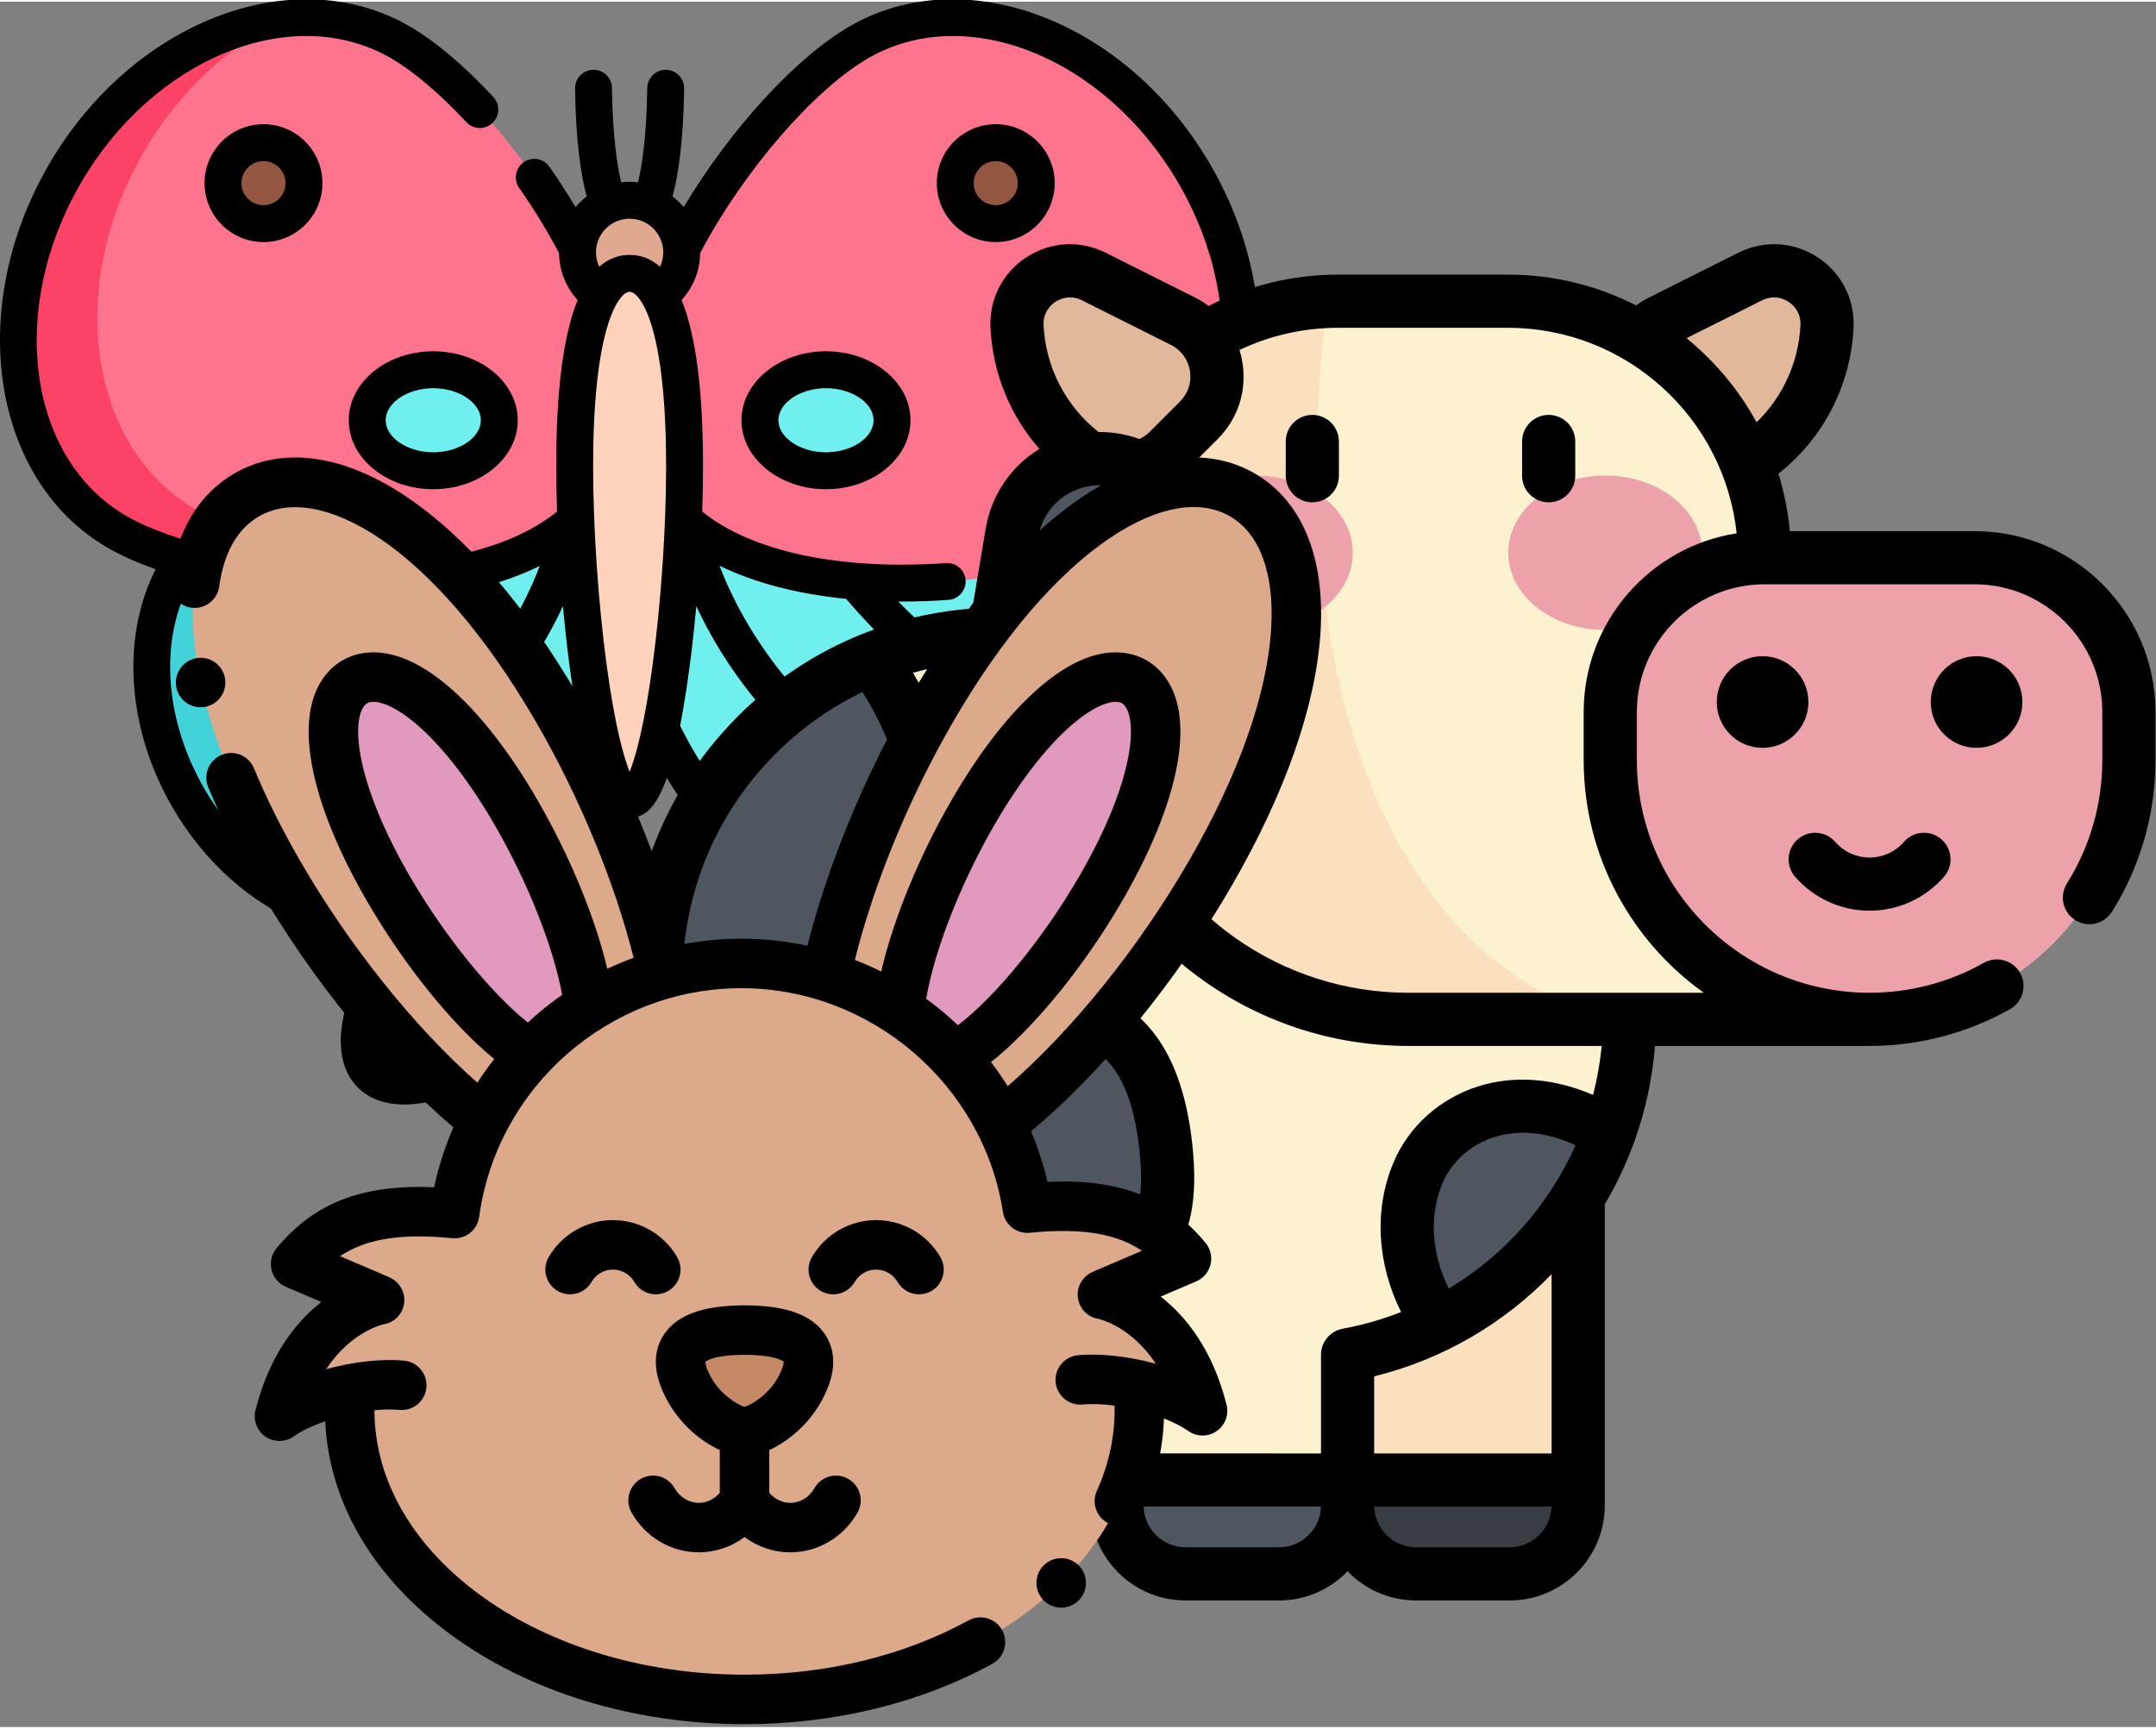 <?xml version="1.0" encoding="UTF-8" standalone="no"?>
<svg
   xmlns:dc="http://purl.org/dc/elements/1.1/"
   xmlns:cc="http://creativecommons.org/ns#"
   xmlns:rdf="http://www.w3.org/1999/02/22-rdf-syntax-ns#"
   xmlns:svg="http://www.w3.org/2000/svg"
   xmlns="http://www.w3.org/2000/svg"
   xmlns:sodipodi="http://sodipodi.sourceforge.net/DTD/sodipodi-0.dtd"
   xmlns:inkscape="http://www.inkscape.org/namespaces/inkscape"
   height="351.479pt"
   viewBox="0 -64 439.188 351.479"
   width="438.332pt"
   version="1.1"
   id="svg1228"
   sodipodi:docname="animales.svg"
   inkscape:export-filename="/Users/lucianavarela/Downloads/imagenes/animales.png"
   inkscape:export-xdpi="96"
   inkscape:export-ydpi="96"
   inkscape:version="0.92.2 5c3e80d, 2017-08-06">
  <rect x="0" y="-64" width="439.188" height="351.479" fill="#808080" stroke="none"/>
  <defs
     id="defs1232" />
  <sodipodi:namedview
     pagecolor="#ffffff"
     bordercolor="#666666"
     borderopacity="1"
     objecttolerance="10"
     gridtolerance="10"
     guidetolerance="10"
     inkscape:pageopacity="0"
     inkscape:pageshadow="2"
     inkscape:window-width="1440"
     inkscape:window-height="791"
     id="namedview1230"
     showgrid="false"
     inkscape:document-units="pt"
     fit-margin-top="0"
     fit-margin-left="0"
     fit-margin-right="0"
     fit-margin-bottom="0"
     inkscape:zoom="0.6927593"
     inkscape:cx="230.61654"
     inkscape:cy="202.70556"
     inkscape:window-x="0"
     inkscape:window-y="1"
     inkscape:window-maximized="1"
     inkscape:current-layer="svg1228" />
  <g
     id="g2076"
     transform="matrix(0.501,0,0,0.501,-1.6705544e-4,-64.739)">
    <path
       id="path2017"
       d="M 76.488,325.082 C 51.445,281.703 59.047,230.43 93.465,210.555 c 34.418,-19.871 130.797,-28.629 155.84,14.75 25.047,43.379 -30.727,122.465 -65.148,142.336 -34.418,19.875 -82.621,0.82 -107.668,-42.559 z m 0,0"
       inkscape:connector-curvature="0"
       style="fill:#70efef" />
    <path
       id="path2019"
       d="m 186.027,366.512 c -0.629,0.398 -1.25,0.77 -1.871,1.129 -34.41,19.879 -82.617,0.82 -107.664,-42.562 -25.047,-43.375 -17.445,-94.648 16.977,-114.527 9.672,-5.582 24.246,-10.293 40.75,-13.215 -3.168,1.34 -6.062,2.754 -8.613,4.223 -34.418,19.867 -42.012,71.141 -16.973,114.527 18.254,31.621 48.824,50.316 77.395,50.426 z m 0,0"
       inkscape:connector-curvature="0"
       style="fill:#42d2d9" />
    <path
       id="path2021"
       d="m 435.508,325.082 c 25.043,-43.379 17.445,-94.652 -16.977,-114.527 -34.418,-19.871 -130.797,-28.629 -155.84,14.75 -25.043,43.379 30.73,122.465 65.148,142.336 34.422,19.875 82.625,0.82 107.668,-42.559 z m 0,0"
       inkscape:connector-curvature="0"
       style="fill:#70efef" />
    <path
       id="path2023"
       d="M 485.867,71.883 C 517.621,126.883 507.984,191.898 464.344,217.094 420.699,242.289 298.5,253.395 266.746,198.391 c -31.754,-55 38.961,-155.277 82.602,-180.473 43.645,-25.195 104.766,-1.035 136.52,53.965 z m 0,0"
       inkscape:connector-curvature="0"
       style="fill:#fd748c" />
    <path
       id="path2025"
       d="M 26.133,71.883 C -5.625,126.883 4.012,191.898 47.656,217.094 c 43.641,25.195 165.84,36.301 197.598,-18.703 31.754,-55 -38.961,-155.277 -82.605,-180.473 C 119.008,-7.277 57.887,16.883 26.133,71.883 Z m 0,0"
       inkscape:connector-curvature="0"
       style="fill:#fd748c" />
    <path
       id="path2027"
       d="M 211.555,226.266 C 161.988,247.613 81.371,236.559 47.652,217.094 4.008,191.895 -5.625,126.887 26.137,71.887 47.582,34.734 82.414,11.656 116.215,8.348 93.727,18.789 72.891,37.574 58.277,62.887 26.516,117.883 36.16,182.902 79.805,208.094 c 27.105,15.652 84.523,25.863 131.75,18.172 z m 0,0"
       inkscape:connector-curvature="0"
       style="fill:#fc4265" />
    <path
       id="path2029"
       d="m 277.184,103.402 c 0,11.699 -9.484,21.184 -21.184,21.184 -11.699,0 -21.184,-9.484 -21.184,-21.184 0,-11.699 9.484,-21.184 21.184,-21.184 11.699,0 21.184,9.484 21.184,21.184 z m 0,0"
       inkscape:connector-curvature="0"
       style="fill:#e0a98f" />
    <path
       id="path2031"
       d="m 278.34,190.164 c 0,56.164 -10,135.676 -22.34,135.676 -12.34,0 -22.344,-79.512 -22.344,-135.676 0,-56.168 10.004,-78.219 22.344,-78.219 12.34,0 22.34,22.051 22.34,78.219 z m 0,0"
       inkscape:connector-curvature="0"
       style="fill:#ffd2bc" />
    <path
       id="path2033"
       d="m 362.695,171.672 c 0,-11.348 -12.023,-20.543 -26.855,-20.543 -14.828,0 -26.852,9.195 -26.852,20.543 0,11.344 12.023,20.539 26.852,20.539 14.832,0 26.855,-9.195 26.855,-20.539 z m 0,0"
       inkscape:connector-curvature="0"
       style="fill:#70efef" />
    <path
       id="path2035"
       d="m 203.012,171.672 c 0,-11.348 -12.023,-20.543 -26.855,-20.543 -14.828,0 -26.852,9.195 -26.852,20.543 0,11.344 12.023,20.539 26.852,20.539 14.832,0 26.855,-9.195 26.855,-20.539 z m 0,0"
       inkscape:connector-curvature="0"
       style="fill:#70efef" />
    <path
       id="path2037"
       d="m 421.328,75.258 c 0,9.09 -7.371,16.465 -16.465,16.465 -9.09,0 -16.465,-7.375 -16.465,-16.465 0,-9.094 7.375,-16.469 16.465,-16.469 9.094,0 16.465,7.375 16.465,16.469 z m 0,0"
       inkscape:connector-curvature="0"
       style="fill:#935641" />
    <path
       id="path2039"
       d="m 123.598,75.258 c 0,9.09 -7.371,16.465 -16.465,16.465 -9.094,0 -16.465,-7.375 -16.465,-16.465 0,-9.094 7.371,-16.469 16.465,-16.469 9.094,0 16.465,7.375 16.465,16.469 z m 0,0"
       inkscape:connector-curvature="0"
       style="fill:#935641" />
    <path
       id="path2041"
       d="m 492.363,68.133 c -33.77,-58.496 -99.609,-83.938 -146.766,-56.711 -22.117,12.77 -48.703,41.969 -67.605,73.59 -1.348,-1.613 -2.871,-3.07 -4.539,-4.352 2.16,-7.98 4.406,-21.543 4.73,-43.875 0.059,-4.145 -3.25,-7.551 -7.395,-7.609 -0.035,-0.004 -0.074,-0.004 -0.109,-0.004 -4.094,0 -7.441,3.289 -7.5,7.395 -0.285,19.785 -2.137,31.668 -3.746,38.363 -1.129,-0.137 -2.273,-0.215 -3.434,-0.215 -1.164,0 -2.309,0.078 -3.434,0.215 -1.633,-6.773 -3.461,-18.645 -3.746,-38.363 -0.062,-4.141 -3.438,-7.488 -7.609,-7.391 -4.145,0.059 -7.453,3.465 -7.395,7.609 0.32,22.223 2.539,35.793 4.73,43.875 -1.668,1.281 -3.191,2.738 -4.539,4.348 -3.297,-5.523 -6.84,-11.016 -10.613,-16.414 -2.375,-3.395 -7.055,-4.223 -10.449,-1.848 -3.395,2.375 -4.223,7.055 -1.848,10.449 6.082,8.699 11.535,17.625 16.223,26.539 0.082,7.105 2.785,13.871 7.539,19.051 -5.785,14.242 -8.703,36.734 -8.703,67.379 0,5.973 0.117,12.23 0.336,18.629 -18.25,14.836 -49.16,22.457 -87.441,21.512 -33.441,-0.828 -68.664,-8.75 -87.645,-19.707 C 11.418,187.508 2.992,126.965 32.629,75.633 62.262,24.305 118.906,1.324 158.898,24.414 c 9.098,5.254 19.996,14.496 30.688,26.02 2.816,3.039 7.562,3.219 10.602,0.402 3.039,-2.816 3.219,-7.566 0.402,-10.602 -11.855,-12.781 -23.676,-22.746 -34.188,-28.812 C 119.25,-15.801 53.406,9.637 19.637,68.133 -14.137,126.629 -3.254,196.367 43.902,223.59 c 5.363,3.094 11.934,6.016 19.402,8.656 -14.102,27.586 -11.695,64.742 6.688,96.586 12.957,22.441 32.156,39.566 54.059,48.227 10.125,4 20.285,5.992 30.098,5.992 12.004,0 23.492,-2.98 33.762,-8.91 17.637,-10.184 38.023,-32.434 52.992,-57.086 2.789,8.008 7.07,16.289 15.098,16.289 5.609,0 10.582,-3.426 15.117,-16.258 14.965,24.641 35.344,46.875 52.973,57.055 10.176,5.875 21.664,8.871 33.75,8.871 4.238,0 8.551,-0.367 12.906,-1.109 4.082,-0.695 6.832,-4.57 6.137,-8.656 -0.695,-4.086 -4.57,-6.828 -8.656,-6.137 -13.293,2.262 -25.957,0.203 -36.637,-5.965 -15.828,-9.141 -39.703,-34.414 -55.055,-65.238 0.91,-4.672 1.805,-9.883 2.68,-15.727 1.531,-10.188 2.848,-21.395 3.891,-32.918 10.09,21.727 31.766,55.961 75.168,81.898 1.207,0.719 2.535,1.062 3.844,1.062 2.555,0 5.043,-1.305 6.445,-3.656 2.125,-3.555 0.965,-8.164 -2.59,-10.289 -47.648,-28.473 -67.016,-68.488 -73.418,-85.453 14.16,6.934 31.684,11.5 51.469,13.461 5.91,6.992 23.773,27.109 40.391,35.609 1.094,0.559 2.258,0.824 3.41,0.824 2.727,0 5.355,-1.492 6.684,-4.086 1.887,-3.691 0.43,-8.211 -3.262,-10.098 C 382.383,262 372.609,252.992 365.254,245.375 c 0.523,0 1.043,0.012 1.57,0.012 6.129,0 12.414,-0.227 18.82,-0.68 4.133,-0.289 7.25,-3.879 6.957,-8.012 -0.293,-4.133 -3.875,-7.242 -8.012,-6.953 -42.883,3.027 -78.965,-4.609 -99.082,-20.957 0.215,-6.395 0.336,-12.648 0.336,-18.621 0,-30.645 -2.922,-53.133 -8.707,-67.375 4.758,-5.188 7.461,-11.969 7.539,-19.07 17.434,-33.145 46.164,-66.453 68.426,-79.305 39.988,-23.086 96.633,-0.109 126.27,51.219 29.633,51.332 21.211,111.875 -18.777,134.965 -10.16,5.867 -25.375,11.066 -42.84,14.641 -4.062,0.832 -6.68,4.793 -5.848,8.855 0.727,3.551 3.852,6 7.34,6 0.5,0 1.008,-0.055 1.516,-0.156 4.625,-0.945 9.082,-1.996 13.348,-3.129 13.203,23.262 11.297,56.117 -5.102,84.52 -7.859,13.617 -18.492,25.164 -30.75,33.395 -3.441,2.309 -4.355,6.973 -2.047,10.414 1.449,2.152 3.82,3.316 6.234,3.316 1.438,0 2.895,-0.41 4.176,-1.273 14.148,-9.5 26.383,-22.762 35.383,-38.348 18.371,-31.824 20.781,-68.949 6.711,-96.531 7.363,-2.621 13.891,-5.543 19.379,-8.711 C 515.25,196.367 526.137,126.629 492.363,68.133 Z M 269.68,103.402 c 0,2.047 -0.465,4.039 -1.324,5.852 -3.578,-3.188 -7.691,-4.809 -12.355,-4.809 -4.664,0 -8.781,1.621 -12.359,4.812 -0.859,-1.812 -1.324,-3.805 -1.324,-5.855 0,-7.543 6.137,-13.68 13.684,-13.68 7.543,0 13.68,6.137 13.68,13.68 z m -89.273,257.742 c -14.621,8.441 -32.676,9.141 -50.84,1.961 -18.766,-7.418 -35.309,-22.254 -46.578,-41.777 -16.414,-28.426 -18.309,-61.316 -5.062,-84.586 19.91,5.309 43.773,8.68 67.602,8.676 0.398,0 0.793,-0.004 1.191,-0.008 -7.344,7.605 -17.098,16.59 -25.965,21.125 -3.691,1.891 -5.152,6.41 -3.266,10.098 1.328,2.594 3.957,4.086 6.688,4.086 1.148,0 2.316,-0.266 3.41,-0.824 16.555,-8.469 34.344,-28.469 40.32,-35.527 18.688,-1.809 36.543,-6.051 51.539,-13.457 -6.371,16.973 -25.633,56.812 -73.418,85.371 -3.555,2.125 -4.715,6.734 -2.59,10.289 1.406,2.352 3.895,3.652 6.445,3.652 1.309,0 2.637,-0.34 3.844,-1.062 43.402,-25.938 65.078,-60.172 75.168,-81.898 1.043,11.523 2.359,22.734 3.891,32.918 0.852,5.684 1.754,10.918 2.691,15.699 -15.352,30.84 -39.234,56.125 -55.07,65.266 z m 66.348,-89.242 c -3.5,-25.648 -5.594,-56.207 -5.594,-81.738 0,-25.32 2.137,-45.332 6.184,-57.867 3.059,-9.484 6.574,-12.848 8.656,-12.848 2.082,0 5.598,3.363 8.656,12.848 4.043,12.535 6.184,32.547 6.184,57.867 0,25.535 -2.094,56.09 -5.598,81.738 -3.203,23.473 -6.73,36.5 -9.242,42.742 -2.512,-6.242 -6.039,-19.27 -9.246,-42.742 z m 0,0"
       inkscape:connector-curvature="0" />
    <path
       id="path2043"
       d="m 301.484,171.672 c 0,15.461 15.414,28.039 34.355,28.039 18.945,0 34.355,-12.578 34.355,-28.039 0,-15.465 -15.41,-28.043 -34.355,-28.043 -18.941,0 -34.355,12.578 -34.355,28.043 z m 53.707,0 c 0,7.066 -8.863,13.035 -19.352,13.035 -10.488,0 -19.348,-5.973 -19.348,-13.035 0,-7.07 8.859,-13.039 19.348,-13.039 10.488,0 19.352,5.973 19.352,13.039 z m 0,0"
       inkscape:connector-curvature="0" />
    <path
       id="path2045"
       d="m 141.801,171.672 c 0,15.461 15.414,28.039 34.355,28.039 18.945,0 34.355,-12.578 34.355,-28.039 0,-15.465 -15.41,-28.043 -34.355,-28.043 -18.941,0 -34.355,12.578 -34.355,28.043 z m 53.707,0 c 0,7.066 -8.863,13.035 -19.352,13.035 -10.488,0 -19.348,-5.973 -19.348,-13.035 0,-7.07 8.859,-13.039 19.348,-13.039 10.488,0 19.352,5.973 19.352,13.039 z m 0,0"
       inkscape:connector-curvature="0" />
    <path
       id="path2047"
       d="m 428.832,75.258 c 0,-13.219 -10.75,-23.969 -23.969,-23.969 -13.215,0 -23.965,10.75 -23.965,23.969 0,13.215 10.75,23.965 23.965,23.965 13.219,0 23.969,-10.75 23.969,-23.965 z m -32.93,0 c 0,-4.945 4.02,-8.965 8.961,-8.965 4.945,0 8.965,4.02 8.965,8.965 0,4.941 -4.02,8.961 -8.965,8.961 -4.941,0 -8.961,-4.02 -8.961,-8.961 z m 0,0"
       inkscape:connector-curvature="0" />
    <path
       id="path2049"
       d="m 107.133,51.289 c -13.215,0 -23.969,10.75 -23.969,23.969 0,13.215 10.754,23.965 23.969,23.965 13.215,0 23.969,-10.75 23.969,-23.965 0,-13.219 -10.754,-23.969 -23.969,-23.969 z m 0,32.93 c -4.941,0 -8.961,-4.02 -8.961,-8.961 0,-4.945 4.02,-8.965 8.961,-8.965 4.941,0 8.961,4.02 8.961,8.965 0,4.941 -4.02,8.961 -8.961,8.961 z m 0,0"
       inkscape:connector-curvature="0" />
  </g>
  <g
     id="g1799"
     transform="matrix(0.722,0,0,0.722,69.417,-7.003)">
    <path
       style="fill:#4e5660"
       inkscape:connector-curvature="0"
       id="path1188"
       d="m 18.297,188.873 c 6.922,-6.922 18.141,-6.922 25.062,0 6.922,6.918 6.922,18.141 0,25.059 -6.922,6.922 -26.332,15.113 -33.254,8.195 -6.922,-6.922 1.273,-26.336 8.191,-33.254 z m 0,0" />
    <path
       style="fill:#eda1ab"
       inkscape:connector-curvature="0"
       id="path1190"
       d="m 239.434,282.26 c 0,30.883 -25.035,55.922 -55.922,55.922 -30.883,0 -55.922,-25.039 -55.922,-55.922 0,-30.887 25.039,-55.922 55.922,-55.922 30.887,0 55.922,25.035 55.922,55.922 z m 0,0" />
    <path
       style="fill:#fae0bd"
       inkscape:connector-curvature="0"
       id="path1192"
       d="m 329.82,364.658 h -26.453 c -10.66,0 -19.305,-8.645 -19.305,-19.305 v -91.223 h 65.062 v 91.223 c 0,10.66 -8.645,19.305 -19.305,19.305 z m 0,0" />
    <path
       style="fill:#383c43"
       inkscape:connector-curvature="0"
       id="path1194"
       d="m 329.82,364.658 h -26.453 c -10.66,0 -19.305,-8.645 -19.305,-19.305 v -7.176 h 65.062 v 7.176 c 0,10.66 -8.645,19.305 -19.305,19.305 z m 0,0" />
    <path
       style="fill:#e1b89a"
       inkscape:connector-curvature="0"
       id="path1196"
       d="m 368.023,39.166 8.68,8.68 c 6.074,6.074 15.664,6.836 22.617,1.789 11.914,-8.641 19.27,-22.215 20.004,-36.914 C 419.895,1.275 407.914,-6.537 397.672,-1.4 L 372.551,11.189 c -10.656,5.34 -12.953,19.547 -4.527,27.977 z m 0,0" />
    <path
       style="fill:#fcf2d0"
       inkscape:connector-curvature="0"
       id="path1198"
       d="M 266.453,99.475 H 186.125 c -53.691,0 -97.219,43.523 -97.219,97.219 v 10.547 c 0,19.645 5.832,37.926 15.852,53.211 v 84.902 c 0,10.66 8.641,19.305 19.305,19.305 h 26.449 c 10.664,0 19.309,-8.645 19.309,-19.305 v -42.262 c 5.301,0.895 10.746,1.367 16.305,1.367 H 219 v 40.895 c 0,10.664 8.645,19.305 19.309,19.305 h 26.449 c 10.664,0 19.305,-8.641 19.305,-19.305 v -42.488 c 45.285,-8.285 79.609,-47.945 79.609,-95.625 v -10.547 c 0,-53.695 -43.527,-97.219 -97.219,-97.219 z m 0,0" />
    <path
       style="fill:#4e5660"
       inkscape:connector-curvature="0"
       id="path1200"
       d="M 264.758,364.658 H 238.305 C 227.645,364.658 219,356.014 219,345.353 v -7.176 h 65.062 v 7.176 c 0,10.66 -8.645,19.305 -19.305,19.305 z m 0,0" />
    <path
       style="fill:#4e5660"
       inkscape:connector-curvature="0"
       id="path1202"
       d="M 150.512,364.658 H 124.062 c -10.664,0 -19.305,-8.645 -19.305,-19.305 v -7.176 h 65.062 v 7.176 c 0,10.66 -8.645,19.305 -19.309,19.305 z m 0,0" />
    <path
       style="fill:#fcf2d0"
       inkscape:connector-curvature="0"
       id="path1204"
       d="m 401.707,77.951 c 0,-39.973 -32.406,-72.379 -72.379,-72.379 h -47.973 c -39.973,0 -72.379,32.406 -72.379,72.379 v 37.973 c 0,50.965 41.316,92.281 92.281,92.281 h 130.078 c 40.406,0 73.164,-32.758 73.164,-73.164 v -13.555 c 0,-24.043 -19.492,-43.535 -43.535,-43.535 z m 0,0" />
    <path
       style="fill:#fae0bd"
       inkscape:connector-curvature="0"
       id="path1206"
       d="m 278.34,5.65 c -38.574,1.582 -69.363,33.34 -69.363,72.305 v 37.969 c 0,50.965 41.316,92.281 92.281,92.281 h 55.465 C 288.914,186.826 266.453,99.475 278.34,5.65 Z m 0,0" />
    <path
       style="fill:#eda1ab"
       inkscape:connector-curvature="0"
       id="path1208"
       d="m 285.523,76.541 c 0,-12.027 -12.246,-21.781 -27.352,-21.781 -15.109,0 -27.355,9.754 -27.355,21.781 0,12.031 12.246,21.785 27.355,21.785 15.105,0 27.352,-9.754 27.352,-21.785 z m 0,0" />
    <path
       style="fill:#eda1ab"
       inkscape:connector-curvature="0"
       id="path1210"
       d="m 384.094,76.541 c 0,-12.027 -12.25,-21.781 -27.355,-21.781 -15.109,0 -27.355,9.754 -27.355,21.781 0,12.031 12.246,21.785 27.355,21.785 15.105,0 27.355,-9.754 27.355,-21.785 z m 0,0" />
    <path
       style="fill:#eda1ab"
       inkscape:connector-curvature="0"
       id="path1212"
       d="m 460.965,77.951 c 24.043,0 43.535,19.492 43.535,43.535 v 13.555 c 0,40.406 -32.758,73.164 -73.164,73.164 -40.406,0 -73.164,-32.758 -73.164,-73.164 v -13.555 c 0,-24.043 19.492,-43.535 43.535,-43.535 z m 0,0" />
    <path
       style="fill:#e1b89a"
       inkscape:connector-curvature="0"
       id="path1214"
       d="m 242.098,39.166 -8.68,8.68 c -6.074,6.074 -15.66,6.836 -22.613,1.789 -11.914,-8.641 -19.27,-22.215 -20.004,-36.914 -0.57,-11.445 11.406,-19.258 21.652,-14.121 l 25.117,12.59 c 10.66,5.34 12.957,19.547 4.527,27.977 z m 0,0" />
    <g
       transform="translate(0,-11.022)"
       style="fill:#4e5660"
       id="g1224">
      <path
         inkscape:connector-curvature="0"
         id="path1216"
         d="m 214.125,149.949 c -18.926,0 -33.312,-17 -30.184,-35.664 l 5.418,-32.324 c 2.031,-12.098 12.5,-20.957 24.766,-20.957 12.266,0 22.734,8.859 24.766,20.957 l 5.418,32.324 c 3.129,18.664 -11.258,35.664 -30.184,35.664 z m 0,0" />
      <path
         inkscape:connector-curvature="0"
         id="path1218"
         d="m 88.906,207.715 v 0.844 c 11.805,7.953 24.586,12.098 35.141,10.668 23.973,-3.254 65.988,-44.754 25.918,-101.754 -35.777,14.352 -61.059,49.332 -61.059,90.242 z m 0,0" />
      <path
         inkscape:connector-curvature="0"
         id="path1220"
         d="m 158.656,233.688 c -15.09,23.438 -6.148,50.824 19.684,52.168 25.832,1.34 58.129,14.484 54.711,-27.797 -2.105,-26.043 -11.926,-40.047 -31.879,-41.133 -19.953,-1.086 -32.793,1.668 -42.516,16.762 z m 0,0" />
      <path
         inkscape:connector-curvature="0"
         id="path1222"
         d="m 357.887,251.348 c -25.395,-15.734 -47.227,-4.734 -53.934,11.141 -5.738,13.578 -3.395,29.418 5.926,42.75 22.156,-11.086 39.492,-30.367 48.008,-53.891 z m 0,0" />
    </g>
    <path
       inkscape:connector-curvature="0"
       id="path1226"
       d="m 474.453,118.662 c 0,-7.141 -5.789,-12.93 -12.93,-12.93 -7.141,0 -12.926,5.789 -12.926,12.93 0,7.141 5.785,12.926 12.926,12.926 7.141,0 12.93,-5.785 12.93,-12.926 z m -296.5,163.66 c 4.305,0.223 9.016,0.82 13.57,1.402 6.156,0.785 12.402,1.578 18.328,1.578 8.531,0 16.395,-1.648 22.371,-7.359 6.777,-6.473 9.496,-16.781 8.305,-31.512 -2.473,-30.59 -15.578,-46.746 -38.949,-48.016 -21.004,-1.141 -37.418,1.855 -49.227,20.188 -9.473,14.711 -11.172,32.02 -4.438,45.164 5.684,11.094 16.633,17.859 30.039,18.555 z m -12.988,-55.594 c 6.336,-9.844 13.84,-13.531 29.137,-13.531 2.074,0 4.289,0.066 6.66,0.199 10.309,0.559 22.445,4.957 24.812,34.242 0.547,6.742 0.344,15.586 -3.711,19.457 -4.961,4.742 -16.898,3.219 -28.445,1.75 -4.828,-0.617 -9.82,-1.25 -14.688,-1.504 -8.152,-0.422 -14.191,-4.023 -17.465,-10.41 -4.305,-8.402 -2.887,-19.977 3.699,-30.203 z M 274.113,37.65 c -4.145,0 -7.5,3.359 -7.5,7.5 v 9.66 c 0,4.145 3.355,7.5 7.5,7.5 4.141,0 7.5,-3.355 7.5,-7.5 v -9.66 c 0,-4.141 -3.359,-7.5 -7.5,-7.5 z m 186.852,32.801 h -52.121 c -0.523,-5.582 -1.609,-11.004 -3.227,-16.199 12.691,-10.039 20.387,-24.902 21.195,-41.16 0.402,-8.066 -3.395,-15.52 -10.16,-19.934 -6.766,-4.41 -15.121,-4.887 -22.34,-1.266 l -25.121,12.59 c -1.312,0.656 -2.547,1.422 -3.707,2.277 -10.863,-5.539 -23.145,-8.688 -36.156,-8.688 h -47.973 c -12.75,0 -25.254,3.043 -36.508,8.836 -1.215,-0.914 -2.52,-1.727 -3.914,-2.426 l -25.121,-12.59 c -7.223,-3.617 -15.57,-3.148 -22.34,1.266 -6.766,4.414 -10.566,11.867 -10.164,19.937 0.641,12.805 5.543,24.75 13.801,34.152 -7.836,4.781 -13.527,12.805 -15.145,22.449 l -3.785,22.586 c -25.25,1.891 -48.719,12.723 -66.645,30.914 -11.223,11.387 -19.523,24.906 -24.543,39.629 -16.332,0.531 -31.906,6.102 -44.824,16.051 -9.453,-4.75 -21.293,-3.191 -29.172,4.688 -4.426,4.426 -8.801,12.156 -11.145,19.703 -3.246,10.434 -2.199,19.012 2.949,24.16 3.188,3.188 7.688,4.801 13.125,4.801 3.352,0 7.059,-0.613 11.035,-1.848 7.547,-2.352 15.281,-6.723 19.703,-11.145 8.043,-8.047 9.504,-20.223 4.383,-29.77 8.867,-6.355 19.16,-10.254 30.004,-11.371 -1.086,6.078 -1.645,12.297 -1.645,18.594 v 10.547 c 0,19.691 5.473,38.801 15.852,55.406 v 23.641 c 0,4.141 3.355,7.5 7.5,7.5 4.145,0 7.5,-3.359 7.5,-7.5 v -25.832 c 0,-1.461 -0.426,-2.891 -1.227,-4.109 -8.992,-13.723 -14,-29.547 -14.566,-45.949 8.004,3.672 15.926,5.594 23.27,5.594 1.809,0 3.586,-0.117 5.32,-0.352 7.785,-1.055 16.344,-5.078 24.102,-11.328 8.445,-6.805 15.184,-15.613 19.488,-25.473 6.621,-15.168 10.262,-38.883 -7.191,-68.41 4.746,-1.348 9.617,-2.328 14.586,-2.883 -0.195,9.223 2.949,18.246 8.996,25.395 5.465,6.457 12.828,10.836 20.926,12.605 12.871,41.555 51.352,70.16 95.297,70.16 h 54.488 c -0.441,4.711 -1.266,9.324 -2.418,13.816 -11.047,-4.738 -22.305,-5.617 -32.438,-2.395 -10.863,3.457 -19.555,11.266 -23.848,21.422 -5.59,13.23 -4.707,28.5 2.121,42.242 -5.246,2.055 -10.742,3.652 -16.453,4.695 -3.562,0.652 -6.148,3.758 -6.148,7.379 v 27.816 H 226.5 v -26.219 c 0,-4.145 -3.355,-7.504 -7.5,-7.504 h -32.875 c -5.027,0 -10.094,-0.426 -15.059,-1.262 -2.176,-0.371 -4.402,0.242 -6.09,1.664 -1.688,1.426 -2.66,3.523 -2.66,5.73 v 27.59 h -50.062 v -8.672 c 0,-4.141 -3.355,-7.5 -7.5,-7.5 -4.141,0 -7.5,3.359 -7.5,7.5 v 23.344 c 0,14.781 12.027,26.805 26.809,26.805 h 26.449 c 14.773,0 26.793,-12.012 26.805,-26.781 2.059,0.199 4.125,0.305 6.195,0.305 9.746,0 19.332,-2.277 27.988,-6.531 v 6.203 c 0,14.781 12.023,26.809 26.805,26.809 h 26.449 c 7.578,0 14.426,-3.168 19.309,-8.238 4.879,5.07 11.727,8.238 19.305,8.238 h 26.449 c 14.781,0 26.809,-12.027 26.809,-26.809 v -84.961 c 3.129,-5.301 5.801,-10.891 7.969,-16.715 0.254,-0.508 0.445,-1.031 0.574,-1.566 2.973,-8.391 4.887,-17.25 5.625,-26.402 h 60.543 c 13.891,0 27.59,-3.594 39.621,-10.387 3.605,-2.039 4.879,-6.613 2.84,-10.219 -2.035,-3.605 -6.609,-4.879 -10.219,-2.844 -9.781,5.527 -20.934,8.445 -32.242,8.445 -36.207,0 -65.66,-29.457 -65.66,-65.66 v -13.555 c 0,-19.871 16.164,-36.035 36.031,-36.035 h 59.258 C 480.832,85.451 497,101.615 497,121.486 v 13.555 c 0,12.363 -3.453,24.406 -9.984,34.824 -2.203,3.508 -1.141,8.137 2.367,10.34 3.512,2.199 8.141,1.141 10.34,-2.371 C 507.754,165.025 512,150.228 512,135.041 V 121.486 C 512,93.346 489.105,70.451 460.965,70.451 Z M 38.055,208.631 c -6.191,6.188 -20.246,10.199 -22.641,8.199 -2.02,-2.406 1.992,-16.461 8.188,-22.656 C 27.25,190.525 32.996,190.228 37,193.268 c 0.375,0.422 0.789,0.785 1.227,1.098 3.805,4 3.754,10.34 -0.172,14.266 z M 154.898,172.834 c -5.387,12.34 -18.777,26.164 -31.859,27.938 -7.531,1.02 -17.043,-1.633 -26.555,-7.312 0.797,-22.508 9.848,-43.613 25.73,-59.73 7.355,-7.461 15.797,-13.473 24.977,-17.898 15.75,25.227 13.047,44.773 7.707,57.004 z m -4.387,184.324 H 124.062 c -6.398,0 -11.613,-5.121 -11.789,-11.48 h 50.027 c -0.176,6.359 -5.391,11.48 -11.789,11.48 z M 211.5,321.76 c -8.141,5.77 -17.953,8.922 -27.988,8.922 -2.07,0 -4.141,-0.141 -6.191,-0.402 v -18.691 c 2.93,0.246 5.871,0.371 8.805,0.371 H 211.5 Z m 53.258,35.398 h -26.453 c -6.398,0 -11.609,-5.121 -11.789,-11.48 h 50.031 c -0.18,6.359 -5.391,11.48 -11.789,11.48 z m 65.062,0 h -26.453 c -6.398,0 -11.613,-5.121 -11.789,-11.48 h 50.027 c -0.176,6.359 -5.387,11.48 -11.785,11.48 z M 341.625,330.682 h -50.062 v -21.758 c 19.516,-4.797 36.695,-15.016 50.062,-28.836 z m -29.004,-46.508 c -4.918,-9.855 -5.633,-20.621 -1.762,-29.789 2.547,-6.023 7.996,-10.871 14.582,-12.965 5.102,-1.625 12.957,-2.312 22.941,2.297 -7.484,16.781 -19.98,30.961 -35.762,40.457 z M 201.668,5.725 c 0.707,-0.461 2.184,-1.238 4.09,-1.238 1.008,0 2.137,0.219 3.332,0.816 l 25.121,12.59 c 2.898,1.453 4.859,4.125 5.375,7.324 0.52,3.203 -0.5,6.355 -2.793,8.648 l -8.68,8.68 c -0.801,0.797 -1.738,1.43 -2.758,1.914 -3.512,-1.281 -7.297,-1.977 -11.23,-1.977 -0.105,0 -0.211,0.008 -0.32,0.008 -9.285,-7.355 -14.922,-18.238 -15.516,-30.141 -0.191,-3.867 2.301,-5.922 3.379,-6.625 z M 196.488,123.248 c -4.398,-5.195 -6.273,-12.027 -5.148,-18.746 l 5.418,-32.324 c 1.324,-7.898 7.707,-13.777 15.516,-14.59 0.09,-0.008 0.176,-0.023 0.262,-0.035 0.523,-0.047 1.055,-0.07 1.59,-0.07 2.629,0 5.129,0.578 7.379,1.613 0.074,0.039 0.156,0.066 0.23,0.102 5.039,2.402 8.781,7.145 9.758,12.98 l 5.422,32.324 c 1.125,6.719 -0.754,13.551 -5.152,18.746 -4.398,5.199 -10.824,8.18 -17.633,8.18 -6.812,0 -13.242,-2.98 -17.641,-8.18 z m 154.184,-1.762 v 13.555 c 0,27.055 13.402,51.023 33.902,65.664 h -83.316 c -35.723,0 -67.184,-22.242 -79.418,-55.074 8.273,-1.703 15.809,-6.117 21.371,-12.691 7.254,-8.57 10.352,-19.844 8.496,-30.918 l -5.422,-32.324 c -1.055,-6.277 -3.832,-11.863 -7.805,-16.324 0.082,-0.074 0.164,-0.145 0.242,-0.223 l 8.68,-8.68 c 5.742,-5.742 8.289,-13.633 6.992,-21.648 -0.191,-1.199 -0.477,-2.363 -0.828,-3.496 8.645,-4.105 18.129,-6.254 27.789,-6.254 h 47.973 c 33.445,0 61.055,25.441 64.508,57.988 -24.414,3.797 -43.164,24.961 -43.164,50.426 z m 48.781,-81.75 c -5.004,-9.141 -11.742,-17.199 -19.77,-23.734 L 401.031,5.303 c 3.461,-1.734 6.344,-0.281 7.426,0.422 1.078,0.703 3.566,2.762 3.375,6.625 -0.523,10.496 -4.973,20.195 -12.379,27.387 z m 1.695,65.996 c -7.141,0 -12.93,5.789 -12.93,12.93 0,7.141 5.789,12.926 12.93,12.926 7.141,0 12.926,-5.785 12.926,-12.926 0,-7.141 -5.785,-12.93 -12.926,-12.93 z M 340.797,37.65 c -4.145,0 -7.5,3.359 -7.5,7.5 v 9.66 c 0,4.145 3.355,7.5 7.5,7.5 4.141,0 7.5,-3.355 7.5,-7.5 v -9.66 c 0,-4.141 -3.359,-7.5 -7.5,-7.5 z m 90.539,139.891 c 8.047,0 15.699,-3.484 20.996,-9.562 2.723,-3.121 2.398,-7.859 -0.727,-10.582 -3.121,-2.719 -7.859,-2.395 -10.582,0.727 -2.445,2.809 -5.977,4.418 -9.688,4.418 -3.711,0 -7.242,-1.609 -9.688,-4.418 -2.723,-3.121 -7.461,-3.445 -10.582,-0.727 -3.125,2.723 -3.449,7.461 -0.73,10.582 5.297,6.078 12.953,9.562 21,9.562 z m 0,0" />
  </g>
  <g
     id="g1920"
     transform="matrix(0.504,0,0,0.504,34.366,28.85)">
    <g
       id="g1885"
       style="fill-rule:evenodd">
      <path
         id="path1873"
         d="m 169.879,222.039 c -2.375,-20.648 -13.641,-51.105 -29.363,-78.344 C 115.859,100.992 89.582,82.387 75.211,90.684 60.84,98.98 63.816,131.035 88.473,173.742 c 17.184,29.77 40.367,56.848 57.707,67.715 6.996,-7.457 14.965,-13.996 23.699,-19.418 z m 0,0"
         inkscape:connector-curvature="0"
         style="fill:#e199bd" />
      <path
         id="path1875"
         d="m 75.211,90.684 c 14.371,-8.297 40.645,10.309 65.301,53.012 15.727,27.238 26.992,57.695 29.363,78.344 9.195,-5.707 19.242,-10.176 29.902,-13.168 C 192.582,175.836 177.617,137.402 157.492,102.547 113.965,27.152 62.816,-2.945 31.57,15.094 0.324,33.133 0.816,92.477 44.344,167.875 c 23.406,40.539 54.492,77.457 83.086,100.129 5.008,-9.719 11.336,-18.648 18.75,-26.547 C 128.84,230.59 105.656,203.512 88.473,173.742 63.816,131.035 60.84,98.98 75.211,90.684 Z m 0,0"
         inkscape:connector-curvature="0"
         style="fill:#dca98a" />
      <path
         id="path1877"
         d="m 199.781,208.871 c -10.664,2.992 -20.707,7.461 -29.902,13.168 -8.734,5.422 -16.703,11.961 -23.699,19.418 -7.414,7.898 -13.742,16.828 -18.75,26.547 -5.949,11.551 -10.035,24.223 -11.852,37.613 -31.305,-3.094 -49.809,2.906 -64.305,20.406 L 85.125,340.512 c 0,0 -29.852,5.512 -40.352,47.012 6.469,-4.621 17.461,-8.859 28.809,-11.082 -0.281,2.836 -0.426,5.699 -0.426,8.586 0,64.605 71.445,116.977 159.578,116.977 88.137,0 159.582,-52.371 159.582,-116.977 0,-3.441 -0.203,-6.848 -0.602,-10.215 10.383,2.328 20.188,6.262 26.148,10.523 -10.5,-41.5 -40.352,-47.012 -40.352,-47.012 l 33.852,-14.492 c -14.5,-17.5 -33,-23.5 -64.305,-20.406 -1.867,-12.039 -5.57,-23.477 -10.816,-34.004 -4.914,-9.871 -11.184,-18.945 -18.559,-26.988 -6.59,-7.176 -14.062,-13.531 -22.246,-18.887 v -0.004 c -9.156,-5.988 -19.203,-10.73 -29.898,-13.98 -10.777,-3.277 -22.215,-5.039 -34.066,-5.039 -10.984,0 -21.613,1.516 -31.691,4.348 z m 32.953,143.855 c 13.387,-0.016 34.645,2.539 21.91,24.605 -5.922,10.254 -16.953,16.465 -21.91,16.465 -4.957,0 -15.984,-6.211 -21.906,-16.465 -12.734,-22.066 8.523,-24.621 21.906,-24.605 z m 0,0"
         inkscape:connector-curvature="0"
         style="fill:#dca98a" />
      <path
         id="path1879"
         d="m 232.734,352.727 c -13.383,-0.016 -34.641,2.539 -21.906,24.605 5.922,10.254 16.949,16.465 21.906,16.465 4.957,0 15.988,-6.211 21.91,-16.465 12.734,-22.066 -8.523,-24.621 -21.91,-24.605 z m 0,0"
         inkscape:connector-curvature="0"
         style="fill:#c58965" />
      <path
         id="path1881"
         d="m 302.598,228.625 c 5.449,4.172 10.492,8.797 15.086,13.809 17.488,-10.148 41.594,-37.992 59.316,-68.691 24.656,-42.707 27.629,-74.762 13.262,-83.059 -14.371,-8.297 -40.648,10.309 -65.305,53.012 -16.113,27.906 -27.543,59.195 -29.523,79.848 0.004,0 0.004,0.004 0,0.004 2.434,1.586 4.797,3.266 7.098,5.027 0.023,0.016 0.047,0.031 0.066,0.051 z m 0,0"
         inkscape:connector-curvature="0"
         style="fill:#e199bd" />
      <path
         id="path1883"
         d="m 377,173.742 c -17.723,30.699 -41.828,58.543 -59.316,68.691 4.199,4.578 8.039,9.492 11.477,14.695 2.598,3.938 4.965,8.043 7.082,12.293 29.086,-22.535 60.988,-60.156 84.887,-101.547 43.527,-75.395 44.02,-134.742 12.773,-152.781 -31.242,-18.039 -82.395,12.059 -125.922,87.453 -20.266,35.102 -35.301,73.824 -42.438,107.016 10.695,3.25 20.738,7.992 29.895,13.984 1.98,-20.652 13.41,-51.941 29.523,-79.852 24.652,-42.703 50.93,-61.309 65.301,-53.012 C 404.633,98.98 401.656,131.035 377,173.742 Z m 0,0"
         inkscape:connector-curvature="0"
         style="fill:#dca98a" />
    </g>
    <path
       id="path1887"
       d="M 438.902,6.434 C 419.828,-4.578 395.363,-1.375 370.016,15.453 345.301,31.859 320.855,60.25 299.32,97.547 c -18.254,31.621 -32.969,67.422 -41.168,99.816 -8.711,-1.871 -17.648,-2.84 -26.676,-2.84 -8.211,0 -16.336,0.801 -24.281,2.348 C 198.969,164.609 184.297,128.977 166.152,97.547 144.617,60.246 120.172,31.859 95.457,15.449 70.109,-1.375 45.645,-4.578 26.57,6.434 12.316,14.664 3.332,29.535 0.594,49.441 c -0.75,5.473 3.074,10.52 8.543,11.27 5.469,0.754 10.52,-3.07 11.27,-8.543 1.895,-13.754 7.332,-23.312 16.164,-28.414 23.812,-13.742 70.02,10.625 112.262,83.793 17.355,30.055 31.34,64.051 39.09,94.68 -3.621,1.324 -7.184,2.809 -10.672,4.457 -4.824,-20.5 -14.965,-45.281 -28.078,-67.988 C 136.777,117.223 123.289,100.449 110.168,90.188 90.176,74.551 76.555,78.363 70.211,82.023 c -6.34,3.66 -16.449,13.555 -12.906,38.684 2.324,16.496 10.109,36.562 22.508,58.039 15.246,26.406 34.66,50.398 51.762,64.422 -2.422,3.086 -4.703,6.262 -6.824,9.543 C 99.188,230.152 72.926,197.379 53.004,162.875 45.703,150.227 39.453,137.688 34.438,125.617 c -2.117,-5.102 -7.973,-7.516 -13.07,-5.398 -5.102,2.121 -7.52,7.973 -5.398,13.074 5.348,12.867 11.98,26.184 19.715,39.582 21.844,37.836 51.109,73.844 79.375,97.898 -3.387,7.762 -6,15.875 -7.777,24.219 -29.156,-1.273 -48.523,6.324 -63.711,24.652 -2.012,2.426 -2.762,5.66 -2.02,8.727 0.742,3.066 2.887,5.602 5.785,6.844 l 14.363,6.148 c -10.012,7.836 -20.926,21.188 -26.621,43.707 -1.031,4.066 0.59,8.344 4.055,10.711 3.465,2.367 8.035,2.316 11.453,-0.121 3.031,-2.168 7.516,-4.301 12.672,-6.098 1.512,32.793 19.391,63.27 50.727,86.242 C 145.828,499.145 188,512 232.734,512 c 36.344,0 70.977,-8.438 100.148,-24.398 4.848,-2.648 6.625,-8.727 3.977,-13.57 -2.652,-4.848 -8.73,-6.625 -13.574,-3.977 C 297.043,484.41 265.734,492 232.734,492 150.297,492 83.223,444.062 83.156,385.113 c 3.543,-0.344 6.988,-0.414 10.133,-0.129 5.492,0.492 10.363,-3.555 10.863,-9.055 0.5,-5.5 -3.555,-10.363 -9.055,-10.863 -6.793,-0.621 -14.699,-0.047 -22.617,1.43 -0.551,0.062 -1.094,0.168 -1.617,0.312 -2.434,0.492 -4.859,1.066 -7.246,1.719 9.844,-14.84 22.145,-17.918 23.371,-18.191 4.371,-0.719 7.633,-4.215 8.18,-8.617 0.547,-4.422 -2.016,-8.648 -6.113,-10.402 l -19.797,-8.473 c 9.484,-6.379 22.793,-9.504 45.336,-7.277 5.352,0.523 10.168,-3.277 10.891,-8.605 7.156,-52.699 52.719,-92.438 105.988,-92.438 52.266,0 97.707,38.879 105.703,90.434 0.812,5.246 5.582,8.945 10.863,8.418 22.543,-2.223 35.848,0.898 45.332,7.281 l -19.793,8.473 c -4.098,1.754 -6.66,5.98 -6.113,10.402 0.547,4.402 3.809,7.898 8.18,8.617 1.227,0.273 13.527,3.352 23.371,18.191 -1.457,-0.395 -2.926,-0.766 -4.402,-1.105 -0.477,-0.145 -0.965,-0.254 -1.465,-0.324 -8.898,-1.918 -17.961,-2.73 -25.613,-2.031 -5.5,0.5 -9.555,5.363 -9.055,10.863 0.5,5.5 5.367,9.555 10.867,9.055 3.969,-0.359 8.418,-0.156 12.945,0.465 0.016,0.59 0.023,1.176 0.023,1.766 0,11.148 -2.422,22.152 -7.191,32.703 -2.273,5.031 -0.039,10.957 4.992,13.23 5.035,2.277 10.957,0.039 13.234,-4.992 5.465,-12.086 8.453,-24.695 8.902,-37.527 3.941,1.547 7.348,3.277 9.797,5.031 3.414,2.434 7.988,2.484 11.453,0.117 3.465,-2.363 5.082,-6.645 4.055,-10.711 -5.699,-22.52 -16.609,-35.871 -26.621,-43.703 l 14.359,-6.148 c 2.902,-1.242 5.043,-3.777 5.785,-6.844 0.742,-3.066 -0.008,-6.301 -2.02,-8.73 -15.215,-18.363 -34.629,-25.965 -63.875,-24.645 -1.625,-7.02 -3.867,-13.855 -6.641,-20.457 28.863,-24.055 58.82,-60.648 81.238,-99.477 21.535,-37.301 33.898,-72.668 35.75,-102.277 1.898,-30.363 -7.559,-53.152 -26.633,-64.164 z M 97.133,168.742 c -10.969,-19 -18.082,-37.051 -20.023,-50.828 -1.617,-11.453 0.66,-17.16 3.102,-18.57 2.441,-1.41 8.527,-0.527 17.633,6.598 10.961,8.57 23.039,23.754 34.008,42.754 13.383,23.18 23.648,49.254 27.172,68.523 -3.949,2.746 -7.758,5.727 -11.402,8.938 -0.844,0.738 -1.656,1.508 -2.477,2.266 -15.156,-12.148 -33.977,-35.371 -48.012,-59.68 z m 221.84,60.766 c -1.469,-1.398 -2.961,-2.777 -4.504,-4.109 -2.684,-2.32 -5.461,-4.516 -8.316,-6.59 3.238,-19.266 13.836,-46.504 27.469,-70.113 10.969,-19 23.047,-34.184 34.008,-42.758 9.109,-7.125 15.191,-8.004 17.633,-6.598 2.441,1.41 4.719,7.121 3.102,18.57 -1.941,13.781 -9.055,31.832 -20.023,50.832 -14.645,25.367 -34.004,49.016 -49.367,60.766 z M 445.574,69.352 c -1.66,26.543 -13.109,58.883 -33.109,93.523 -20.438,35.398 -47.301,68.695 -73.375,91.27 -2.098,-3.344 -4.344,-6.602 -6.75,-9.746 17.395,-13.82 37.715,-38.629 53.32,-65.656 12.398,-21.473 20.18,-41.543 22.508,-58.035 3.543,-25.129 -6.566,-35.023 -12.906,-38.684 -6.344,-3.66 -19.969,-7.469 -39.957,8.16 -13.121,10.266 -26.609,27.039 -39.008,48.512 -13.211,22.883 -23.562,48.418 -28.312,69.098 -3.48,-1.73 -7.035,-3.297 -10.656,-4.695 7.703,-30.859 21.777,-65.184 39.309,-95.551 20,-34.641 42.285,-60.723 64.438,-75.434 18.691,-12.406 35.676,-15.375 47.828,-8.359 12.152,7.016 18.07,23.207 16.672,45.598 z m 0,0"
       inkscape:connector-curvature="0" />
    <path
       id="path1889"
       d="m 214.258,442.551 c 6.738,0 13.191,-2.234 18.477,-6.176 5.285,3.941 11.742,6.176 18.48,6.176 11.219,0 21.641,-6.184 27.207,-16.137 2.695,-4.82 0.973,-10.914 -3.848,-13.609 -4.82,-2.691 -10.914,-0.973 -13.605,3.848 -2.035,3.637 -5.773,5.898 -9.754,5.898 -3.262,0 -6.348,-1.539 -8.477,-4.09 v -17.246 c 7.387,-3.398 15.441,-10 20.566,-18.883 6.008,-10.41 6.891,-19.43 2.629,-26.805 -4.98,-8.613 -15.809,-12.801 -33.078,-12.801 -0.07,0 -0.145,0 -0.219,0 -17.289,0 -28.117,4.188 -33.098,12.801 -4.262,7.375 -3.379,16.395 2.629,26.805 5.129,8.883 13.18,15.484 20.566,18.883 v 17.246 c -2.129,2.551 -5.215,4.09 -8.477,4.09 -3.98,0 -7.719,-2.262 -9.75,-5.895 -2.695,-4.82 -8.789,-6.547 -13.609,-3.852 -4.82,2.695 -6.543,8.789 -3.848,13.609 5.562,9.953 15.988,16.137 27.207,16.137 z m 2.66,-77.047 c 0.586,-0.492 3.969,-2.777 15.734,-2.777 h 0.188 c 11.746,0 15.125,2.285 15.715,2.777 0.016,0.523 -0.121,2.578 -2.574,6.832 -3.906,6.766 -10.762,10.742 -13.246,11.406 -2.484,-0.664 -9.34,-4.645 -13.246,-11.41 -2.449,-4.25 -2.586,-6.305 -2.57,-6.828 z m 0,0"
       inkscape:connector-curvature="0" />
    <path
       id="path1891"
       d="m 196.875,338.262 c 1.695,0 3.418,-0.43 4.992,-1.34 4.781,-2.762 6.422,-8.879 3.66,-13.66 -5.344,-9.254 -15.297,-15 -25.98,-15 -10.684,0 -20.641,5.746 -25.98,15 -2.762,4.781 -1.125,10.898 3.66,13.66 4.781,2.758 10.898,1.121 13.66,-3.66 1.781,-3.086 5.098,-5 8.66,-5 3.562,0 6.879,1.914 8.66,5 1.852,3.207 5.211,5 8.668,5 z m 0,0"
       inkscape:connector-curvature="0" />
    <path
       id="path1893"
       d="m 294.586,333.262 c 1.852,3.207 5.215,5 8.668,5 1.699,0 3.418,-0.43 4.992,-1.34 4.785,-2.762 6.422,-8.879 3.66,-13.66 -5.34,-9.254 -15.297,-15 -25.98,-15 -10.684,0 -20.641,5.746 -25.98,15 -2.762,4.781 -1.121,10.898 3.66,13.66 4.781,2.758 10.898,1.121 13.66,-3.66 1.781,-3.086 5.102,-5 8.66,-5 3.562,0 6.879,1.914 8.66,5 z m 0,0"
       inkscape:connector-curvature="0" />
    <path
       id="path1895"
       d="m 353.996,447.508 c -4.086,3.715 -4.387,10.039 -0.672,14.125 1.973,2.172 4.684,3.273 7.402,3.273 2.398,0 4.805,-0.859 6.723,-2.602 l 0.004,-0.004 c 4.086,-3.715 4.387,-10.039 0.672,-14.125 -3.715,-4.086 -10.043,-4.383 -14.129,-0.668 z m 0,0"
       inkscape:connector-curvature="0" />
    <path
       id="path1897"
       d="m 22.727,89.129 v -0.008 c -1.02,-5.426 -6.238,-8.992 -11.672,-7.98 -5.43,1.02 -9,6.246 -7.984,11.676 0.902,4.805 5.098,8.156 9.816,8.156 0.609,0 1.23,-0.055 1.855,-0.172 5.426,-1.02 9,-6.242 7.984,-11.672 z m 0,0"
       inkscape:connector-curvature="0" />
  </g>
</svg>
